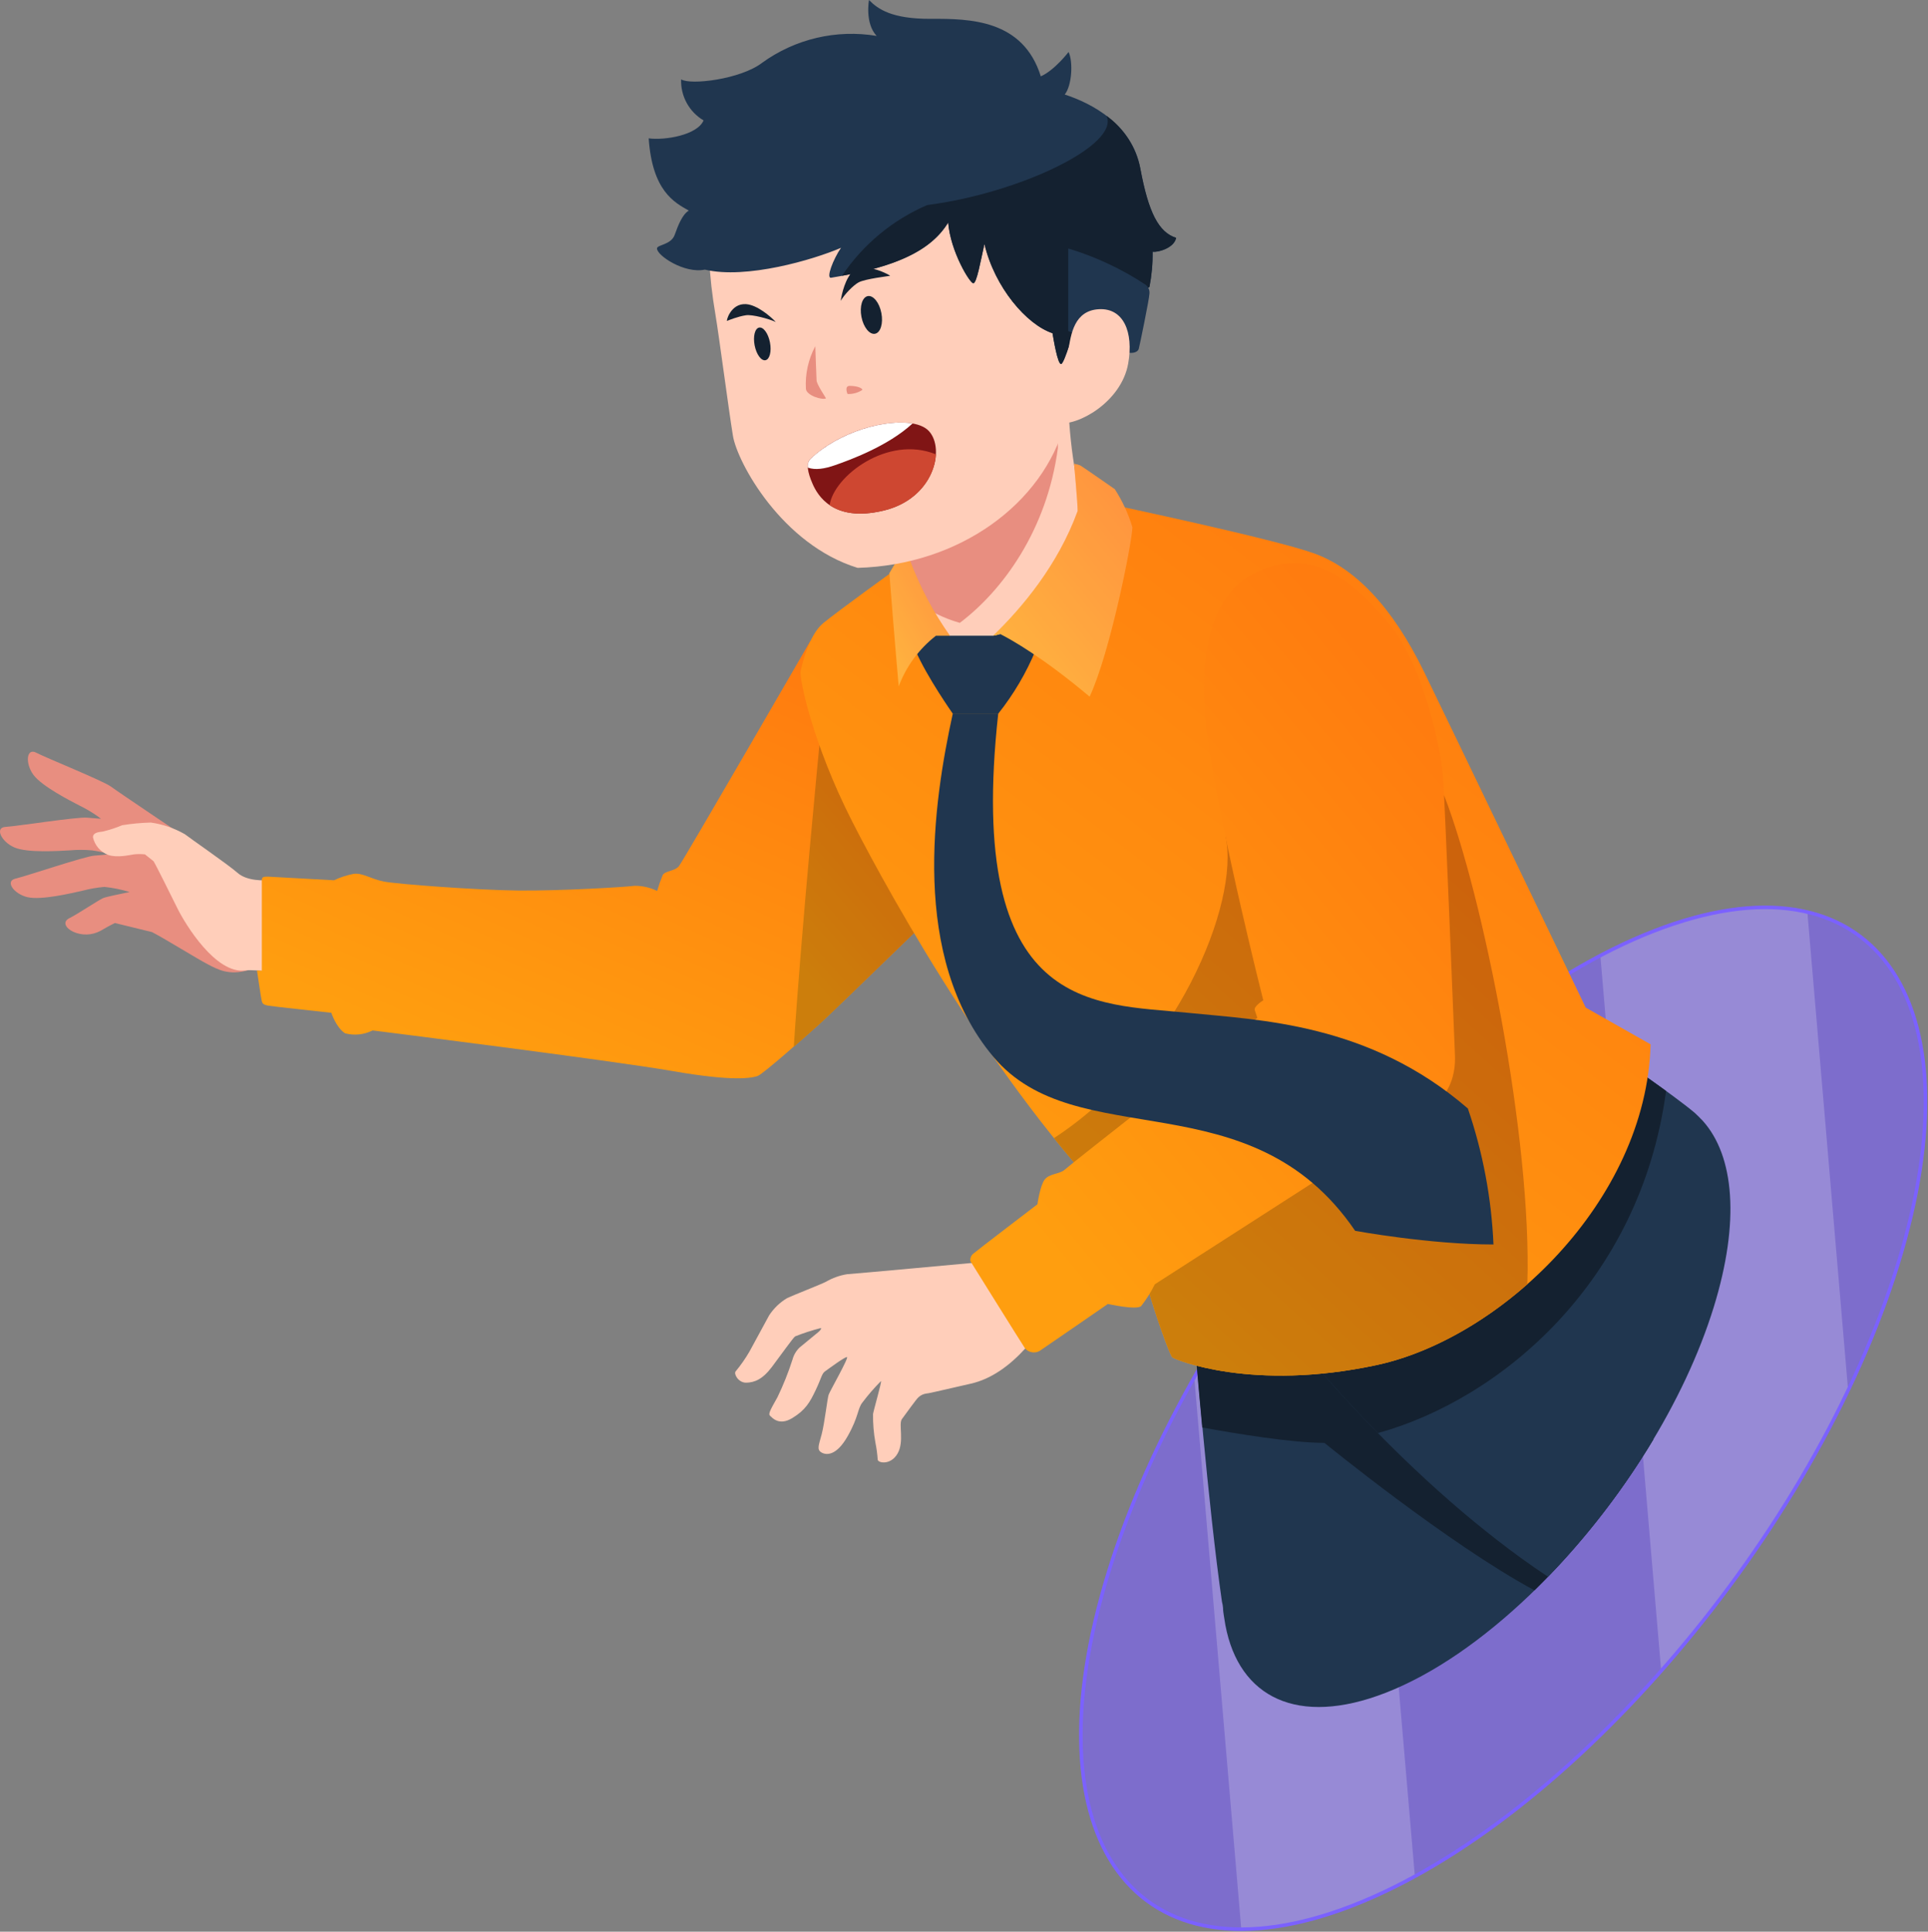 <svg width="544" height="545" viewBox="0 0 544 545" fill="none" xmlns="http://www.w3.org/2000/svg">
<rect x="0" y="0" width="544" height="545" fill="#808080" stroke="none"/>
<path opacity="0.6" d="M466.599 262.692C405.208 286.611 336.214 367.721 312.797 443.518C289.38 519.315 320.285 561.491 381.675 537.63C443.066 513.769 512.074 432.586 535.477 356.804C558.879 281.022 528.003 238.772 466.599 262.692Z" fill="#7B61FF"/>
<g style="mix-blend-mode:overlay" opacity="0.2">
<path d="M466.598 262.692C483.554 256.089 498.183 254.525 509.963 257.32L521.455 392.205C507.537 420.85 489.792 447.465 468.709 471.317L451.551 269.612C456.432 267.022 461.456 264.711 466.598 262.692ZM399.209 529.334L381.863 326.283C364.714 345.364 349.661 366.237 336.966 388.542L350.236 544.291C359.501 544.291 370.024 542.119 381.632 537.601C387.662 535.225 393.533 532.464 399.209 529.334Z" fill="white"/>
</g>
<path d="M466.599 262.692C405.208 286.611 336.214 367.721 312.797 443.518C289.38 519.315 320.285 561.491 381.675 537.63C443.066 513.769 512.074 432.586 535.477 356.804C558.879 281.022 528.003 238.772 466.599 262.692Z" stroke="#7B61FF" stroke-miterlimit="10"/>
<path d="M345.089 453.682C345.089 454.435 345.22 455.13 345.321 455.868C345.422 456.607 345.61 457.664 345.754 458.518C349.599 478.919 366.15 487.273 391.013 477.586C417.87 467.118 447.127 438.494 466.512 406.09L420.255 357.398L337.139 378.392C337.139 378.392 340.854 424.724 344.786 451.93C344.945 452.502 345.046 453.089 345.089 453.682Z" fill="#20364F"/>
<path d="M420.198 357.398L337.082 378.392C337.082 378.392 337.92 388.846 339.221 402.745C348.949 404.526 364.561 407.089 373.696 407.089C373.696 407.089 408.692 435.641 432.962 448.687C445.901 435.963 457.175 421.645 466.512 406.075L420.198 357.398Z" fill="#142130"/>
<path d="M483.54 368.807C491.013 344.598 489.322 326.094 480.446 316.22C479.593 315.322 478.798 314.54 478.162 313.961C471.99 308.763 455.844 297.788 455.844 297.788L365.5 378.392C365.5 378.392 397.301 418.687 436.792 444.864C457.506 423.493 475.257 395.593 483.54 368.807Z" fill="#20364F"/>
<path d="M470.097 307.793C463.36 302.899 455.844 297.788 455.844 297.788L365.5 378.392C365.5 378.392 374.462 389.743 388.787 404.324C423.58 394.71 462.898 361.495 470.097 307.793Z" fill="#142130"/>
<path d="M51.927 235.92C51.927 235.92 33.497 223.555 31.315 221.934C29.132 220.312 12.957 213.811 10.21 212.363C7.464 210.915 7.045 215.346 9.415 218.589C11.786 221.832 19.779 225.901 22.425 227.276C24.288 228.181 26.073 229.242 27.759 230.447L28.496 231.012C26.646 230.882 25.186 230.766 24.564 230.693C21.875 230.418 4.645 233.126 1.552 233.299C-1.542 233.473 0.352 237.484 4.052 239.091C7.753 240.698 16.686 240.076 19.707 239.916C21.77 239.731 23.845 239.731 25.908 239.916C26.935 240.018 29.45 240.539 31.416 240.973C29.146 241.19 27.325 241.364 26.602 241.408C23.899 241.596 7.377 247.199 4.356 247.894C1.335 248.589 3.893 252.238 7.796 253.136C11.699 254.033 20.416 251.948 23.364 251.282C25.368 250.754 27.414 250.401 29.479 250.225C31.885 250.479 34.262 250.964 36.576 251.673C33.859 252.223 29.884 253.049 29.103 253.382C27.889 253.888 21.789 257.971 19.62 259.028C17.452 260.085 18.594 261.924 20.647 262.88C21.861 263.434 23.187 263.7 24.52 263.658C25.854 263.615 27.16 263.264 28.337 262.634C30.794 261.186 32.413 260.418 32.413 260.418L42.907 262.981C46.839 265.037 55.686 270.539 58.591 272.045C61.497 273.551 64.576 275.288 70.011 273.724L77.339 259.709C77.339 259.709 51.002 236.369 51.927 235.92Z" fill="#E88E80"/>
<path d="M103.908 279.936C100.713 278.98 75.388 272.986 69.216 273.797C60.875 274.912 52.303 260.766 50.135 256.422C47.967 252.078 44.165 244.347 43.327 242.986L40.898 241.046C39.865 240.938 38.824 240.938 37.791 241.046C36.504 241.234 33.151 242.074 30.563 241.219C29.479 240.816 28.513 240.145 27.755 239.27C26.997 238.394 26.472 237.342 26.227 236.21C26.227 235.051 27.47 234.762 28.959 234.617C30.846 234.175 32.694 233.575 34.48 232.822C37.159 232.391 39.863 232.14 42.575 232.069C45.937 232.548 49.179 233.658 52.13 235.341C53.575 236.485 64.373 243.927 67.033 246.272C69.693 248.618 74.506 248.459 76.067 248.3L103.908 250.008V279.936Z" fill="#FFCEBA"/>
<path d="M73.87 248.357V273.869L72.511 273.797C72.511 273.797 73.697 281.89 73.87 282.484C74.043 283.078 74.231 283.483 75.778 283.744C77.325 284.004 93.485 285.742 93.485 285.742C93.485 285.742 94.83 289.897 97.359 291.533C99.963 292.225 102.73 291.936 105.136 290.723C105.136 290.723 172.656 299.193 189.871 302.204C207.087 305.216 212.277 304.144 213.852 303.536C215.428 302.928 227.816 291.953 231.675 288.449C235.535 284.945 278.539 243.16 278.539 243.16V180.901H228.611C228.611 180.901 192.762 242.928 191.563 244.376C190.363 245.824 187.588 245.693 186.98 246.91C186.38 248.367 185.859 249.855 185.419 251.369C183.432 250.393 181.244 249.897 179.03 249.921C176.385 250.283 158.07 251.369 146.275 251.253C134.48 251.137 112.06 249.443 108.331 248.719C104.601 247.995 102.303 246.186 99.773 246.548C97.859 246.914 95.999 247.522 94.237 248.357L75.561 247.329C74.477 247.358 73.87 247.315 73.87 248.357Z" fill="url(#paint0_linear_33186_284776)"/>
<path d="M231.199 210.264C231.199 210.264 226.154 261.736 223.971 295.356C227.093 292.634 230.129 289.941 231.705 288.493C235.564 285.003 278.568 243.203 278.568 243.203V210.264H231.199Z" fill="url(#paint1_linear_33186_284776)"/>
<path d="M231.199 210.264C231.199 210.264 226.154 261.736 223.971 295.356C227.093 292.634 230.129 289.941 231.705 288.493C235.564 285.003 278.568 243.203 278.568 243.203V210.264H231.199Z" fill="black" fill-opacity="0.2"/>
<path d="M253.112 160.355C253.112 160.355 236.373 172.43 232.283 175.804C228.192 179.178 226.255 187.633 225.893 189.443C225.532 191.253 229.146 209.583 240.464 231.794C251.782 254.004 283.829 311.297 319.735 345.815C321.658 359.323 329.854 382.243 330.808 382.967C331.762 383.691 353.459 392.625 388.397 385.139C423.334 377.654 464.517 339.053 465.731 294.646L447.417 284.28C447.417 284.28 411.033 208.512 401.883 189.689C392.733 170.867 382.123 160.239 370.805 156.142C359.487 152.044 313.708 142.387 313.708 142.387L253.112 160.355Z" fill="url(#paint2_linear_33186_284776)"/>
<path d="M345.798 235.978C349.932 254.801 331.675 298.787 297.388 321.099C304.305 329.805 311.769 338.06 319.736 345.815C321.658 359.323 329.854 382.243 330.808 382.967C331.762 383.691 353.459 392.625 388.397 385.139C402.577 382.113 417.798 373.932 430.952 362.335C432.297 321.418 418.348 252.296 407.478 224.438L345.798 235.978Z" fill="url(#paint3_linear_33186_284776)"/>
<path d="M345.798 235.978C349.932 254.801 331.675 298.787 297.388 321.099C304.305 329.805 311.769 338.06 319.736 345.815C321.658 359.323 329.854 382.243 330.808 382.967C331.762 383.691 353.459 392.625 388.397 385.139C402.577 382.113 417.798 373.932 430.952 362.335C432.297 321.418 418.348 252.296 407.478 224.438L345.798 235.978Z" fill="black" fill-opacity="0.2"/>
<path d="M274.564 356.297C274.564 356.297 240.956 359.396 239.033 359.497C236.93 359.833 234.906 360.555 233.063 361.625C232.023 362.219 223.668 365.477 222.121 366.23C220.058 367.446 218.306 369.127 217.004 371.138C216.079 372.832 212.667 379.145 211.496 381.273C210.348 383.264 209.033 385.153 207.565 386.92C206.972 387.572 208.302 390.163 210.586 390.105C212.87 390.047 215.139 389.208 217.813 385.646C220.487 382.084 223.754 377.48 224.347 377.045C226.704 376.11 229.118 375.327 231.574 374.7C231.849 374.7 231.574 375.293 230.866 375.858C230.158 376.423 226.356 379.579 225.59 380.202C224.64 381.128 223.956 382.293 223.61 383.575C222.443 387.218 221.023 390.774 219.36 394.217C217.51 397.518 216.7 398.894 217.235 399.386C217.77 399.879 219.721 402.412 223.523 400.11C227.325 397.808 228.539 395.578 230.143 392.219C231.748 388.86 231.849 387.586 232.76 386.934C233.67 386.283 238.354 382.808 238.975 382.88C239.597 382.953 234.191 392.422 233.815 393.479C233.439 394.536 232.673 401.5 231.849 404.628C231.025 407.755 230.404 408.971 231.762 409.782C233.121 410.593 235.983 410.825 239.163 405.221C242.343 399.618 241.924 397.432 243.37 395.651C244.967 393.537 246.706 391.534 248.574 389.656C248.877 389.656 246.492 397.866 246.333 398.966C246.299 401.655 246.522 404.341 246.998 406.988C247.323 408.573 247.54 410.179 247.648 411.795C247.648 412.75 251.291 413.518 253.257 410.101C255.223 406.684 253.459 401.746 254.486 400.371C255.512 398.995 258.562 394.71 259.155 394.217C259.779 393.64 260.567 393.271 261.41 393.16C262.118 393.16 267.943 391.712 273.87 390.395C279.796 389.077 285 385.182 289.308 380.433C294.642 377.248 296.839 376.09 300.597 372.427L285.405 349.188L274.564 356.297Z" fill="#FFCEBA"/>
<path d="M353.546 161.933C342.892 167.363 337.052 182.928 340.897 209.467C344.743 236.007 356.437 282.223 356.437 282.223C356.437 282.223 353.676 283.917 354.037 285.003L354.76 287.175C354.76 287.175 301.638 328.802 300.423 330.004C299.209 331.205 296.087 331.09 294.772 332.784C293.456 334.478 292.719 339.777 292.719 339.777C292.719 339.777 275.489 352.924 274.535 353.778C274.253 354.03 274.039 354.349 273.913 354.706C273.787 355.063 273.752 355.446 273.812 355.819C273.812 355.819 288.628 379.594 289.221 380.433C289.72 381.005 290.399 381.388 291.146 381.52C291.893 381.652 292.662 381.524 293.326 381.157C294.772 380.202 312.595 367.895 312.595 367.895C312.595 367.895 320.66 369.705 321.99 368.488C323.487 366.577 324.78 364.515 325.85 362.335C325.85 362.335 399.686 314.917 404.384 311.789C409.082 308.662 410.773 302.972 410.527 297.672C410.282 292.373 407.752 226.958 407.159 219.24C406.567 211.523 401.739 187.749 391.736 175.804C381.733 163.859 369.967 153.564 353.546 161.933Z" fill="url(#paint4_linear_33186_284776)"/>
<path d="M301.421 112.459C301.643 125.173 303.673 137.79 307.449 149.93C307.449 149.93 297.923 182.985 272.757 192.643C265.891 187.097 258.475 171.764 257.478 167.783C256.133 159.819 251.436 112.459 251.436 112.459H301.421Z" fill="#FFCEBA"/>
<path d="M268.03 179.366H280.259L285.318 178.135L292.242 183.391C289.568 189.845 286.006 195.893 281.661 201.359H268.839C268.839 201.359 261.525 190.992 258.316 183.521V178.367H265.225L268.03 179.366Z" fill="#20364F"/>
<path d="M298.487 126.431V112.459H251.436C251.436 112.459 256.133 159.819 257.478 167.783C257.579 168.174 257.752 168.68 257.955 169.231C261.781 172.214 266.151 174.422 270.82 175.732C282.875 166.639 295.422 149.568 298.487 126.431Z" fill="#E88E80"/>
<path d="M280.259 179.322C280.921 179.278 281.571 179.121 282.181 178.859C285.578 180.582 294.309 185.519 307.449 196.552C313.231 184.158 319.345 153.391 319.519 148.772C318.376 144.969 316.702 141.347 314.546 138.014C314.546 138.014 305.338 131.586 304.789 131.311C304.23 131.091 303.648 130.935 303.054 130.847C303.054 130.847 304.066 141.895 304.066 144.153C298.487 159.544 288.209 171.634 280.259 179.322Z" fill="url(#paint5_linear_33186_284776)"/>
<path d="M280.259 179.322C280.921 179.278 281.571 179.121 282.181 178.859C285.578 180.582 294.309 185.519 307.449 196.552C313.231 184.158 319.345 153.391 319.519 148.772C318.376 144.969 316.702 141.347 314.546 138.014C314.546 138.014 305.338 131.586 304.789 131.311C304.23 131.091 303.648 130.935 303.054 130.847C303.054 130.847 304.066 141.895 304.066 144.153C298.487 159.544 288.209 171.634 280.259 179.322Z" fill="white" fill-opacity="0.2"/>
<path d="M268.03 179.366H264.069C259.318 183.065 255.686 188.012 253.575 193.656C252.491 181.451 250.944 161.991 250.944 161.716C252.554 158.916 254.305 156.2 256.191 153.579L256.827 158.285C259.653 165.759 263.418 172.843 268.03 179.366Z" fill="url(#paint6_linear_33186_284776)"/>
<path d="M268.03 179.366H264.069C259.318 183.065 255.686 188.012 253.575 193.656C252.491 181.451 250.944 161.991 250.944 161.716C252.554 158.916 254.305 156.2 256.191 153.579L256.827 158.285C259.653 165.759 263.418 172.843 268.03 179.366Z" fill="white" fill-opacity="0.2"/>
<path d="M201.886 88.881C202.869 94.673 205.558 115.334 206.801 122.935C208.044 130.537 220.649 153.645 241.984 160.218C270.707 159.422 294.326 142.134 300.527 119.301C310.964 113.958 322.21 88.244 312.005 59.185C301.799 30.126 277.226 13.866 242.028 22.163C211.007 29.431 194.196 43.678 201.886 88.881Z" fill="#FFCEBA"/>
<path d="M300.423 26.67C307.925 29.102 319.446 35.024 321.744 47.505C324.043 59.986 326.919 65.546 331.863 67.124C331.314 70.02 326.674 71.279 325.228 71.033C325.272 74.371 324.972 77.704 324.332 80.98L303.257 92.288C303.257 92.288 300.366 102.597 299.412 102.713C298.457 102.829 297.287 95.778 296.983 94.026C289.756 91.637 280.663 81.139 277.772 68.832C276.688 73.654 275.604 79.938 274.636 79.938C273.667 79.938 268.218 71.033 267.538 62.795C261.987 71.974 249.86 75.826 234.523 78.359C232.962 78.606 235.13 73.06 237.298 69.918C229.464 73.292 210.557 78.852 198.877 76.072C193.095 77.274 185.361 72.09 185.376 70.107C185.376 69.021 189.351 69.136 190.377 66.241C191.404 63.345 192.603 60.449 194.352 59.421C190.32 57.133 184.06 53.948 183.034 39.035C187.602 39.643 196.766 38.123 198.515 33.967C196.516 32.787 194.872 31.088 193.758 29.049C192.644 27.01 192.1 24.707 192.184 22.384C194.772 24.078 208.923 22.384 215.009 17.737C219.63 14.386 224.869 11.989 230.422 10.684C235.976 9.38 241.733 9.193 247.359 10.135C243.977 6.573 245.191 0 245.191 0C247.72 2.592 251.696 5.372 262.652 5.314C273.609 5.256 288.671 5.487 293.673 21.544C297.59 19.793 301.507 14.667 301.507 14.667C302.823 17.404 302.461 24.165 300.423 26.67Z" fill="#20364F"/>
<path d="M321.745 47.505C320.568 41.526 317.155 36.222 312.204 32.679C316.021 40.932 287.631 54.498 261.612 57.858C251.852 62.056 243.506 68.983 237.573 77.809C251.45 75.305 262.349 71.323 267.524 62.766C268.203 71.004 273.667 79.909 274.621 79.909C275.575 79.909 276.674 73.625 277.758 68.803C280.649 81.111 289.684 91.608 296.969 93.997C297.272 95.778 298.414 102.829 299.397 102.684C300.38 102.539 303.242 92.259 303.242 92.259L324.318 80.951C324.958 77.675 325.258 74.342 325.214 71.004C326.659 71.25 331.3 69.991 331.849 67.095C326.949 65.546 324.058 60 321.745 47.505Z" fill="#142130"/>
<path d="M228.669 129.472C227.383 130.688 227.86 133.28 229.276 136.508C230.693 139.737 235.058 147.44 249.267 144.066C263.477 140.693 266.787 126.692 262.089 121.61C257.391 116.528 238.903 119.698 228.669 129.472Z" fill="#801515"/>
<path d="M264.069 128.183C250.438 122.652 235.26 134.38 234.089 142.503C237.11 144.559 241.823 145.833 249.267 144.066C259.183 141.721 263.78 134.25 264.069 128.183Z" fill="#CE4731"/>
<path d="M228.669 129.472C228.368 129.799 228.146 130.191 228.02 130.618C227.895 131.045 227.87 131.495 227.946 131.933C230.042 132.686 232.658 132.281 235.665 131.224C239.524 129.877 250.539 125.91 257.478 119.481C249.961 118.135 236.749 121.783 228.669 129.472Z" fill="white"/>
<path d="M230.042 97.676C230.042 97.676 230.331 106.161 230.403 107.334C230.476 108.506 232.919 112.039 233.063 112.387C232.066 112.951 227.614 111.619 227.397 109.752C227.145 105.559 228.061 101.378 230.042 97.676Z" fill="#E88E80"/>
<path d="M239.134 111.156C239.134 111.156 238.151 108.897 239.727 108.868C242.401 108.868 243.615 109.795 243.24 110.056C242.019 110.842 240.584 111.227 239.134 111.156Z" fill="#E88E80"/>
<path d="M301.421 70.109C309.166 72.441 316.529 75.894 323.277 80.359C323.668 80.67 323.969 81.079 324.149 81.545C324.33 82.01 324.383 82.516 324.303 83.009C324.303 84.167 321.542 97.676 321.297 98.472C321.051 99.269 319.735 99.848 318.102 99.428C316.469 99.008 301.421 93.405 301.421 93.405V70.109Z" fill="#20364F"/>
<path d="M301.421 99.182C302.129 94.114 303.184 87.599 310.094 87.237C317.003 86.875 319.894 93.695 318.333 102.541C316.411 113.516 303.878 120.364 298.544 119.337L301.421 99.182Z" fill="#FFCEBA"/>
<path d="M414.17 312.745C386.228 288.623 355.454 287.812 334.913 285.727C308.894 283.063 272.337 286.06 281.661 201.316H268.839C263.361 226.364 256.697 270.018 280.259 298.136C303.82 326.254 352.736 303.826 382.369 347.262C382.369 347.262 403.329 351.114 421.397 351.114C420.834 338.044 418.4 325.122 414.17 312.745Z" fill="#20364F"/>
<ellipse cx="245.873" cy="88.855" rx="2.863" ry="5.409" transform="rotate(-10.956 245.873 88.855)" fill="#142130"/>
<path d="M242.291 79.656C240.794 80.443 238.235 83.079 237.224 84.878C237.482 82.917 238.561 78.278 240.859 76.377C244.044 73.745 251.444 77.757 251.125 77.823C250.727 77.906 244.164 78.671 242.291 79.656Z" fill="#142130"/>
<path d="M210.501 88.944C212.269 88.689 216.91 89.929 218.892 90.844C217.453 89.322 213.645 86.013 210.501 85.811C206.144 85.531 204.843 90.675 205.156 90.534C205.547 90.357 208.29 89.263 210.501 88.944Z" fill="#142130"/>
<ellipse cx="215.088" cy="97.025" rx="2.202" ry="4.692" transform="rotate(-10.956 215.088 97.025)" fill="#142130"/>
<defs>
<linearGradient id="paint0_linear_33186_284776" x1="114.15" y1="292.156" x2="171.024" y2="163.88" gradientUnits="userSpaceOnUse">
<stop stop-color="#FF9E0F"/>
<stop offset="1" stop-color="#FF7C0F"/>
</linearGradient>
<linearGradient id="paint1_linear_33186_284776" x1="235.005" y1="287.026" x2="287.416" y2="241.624" gradientUnits="userSpaceOnUse">
<stop stop-color="#FF9E0F"/>
<stop offset="1" stop-color="#FF7C0F"/>
</linearGradient>
<linearGradient id="paint2_linear_33186_284776" x1="274.346" y1="364.055" x2="421.61" y2="169.972" gradientUnits="userSpaceOnUse">
<stop stop-color="#FF9E0F"/>
<stop offset="1" stop-color="#FF7C0F"/>
</linearGradient>
<linearGradient id="paint3_linear_33186_284776" x1="324.4" y1="372.087" x2="425.768" y2="260.327" gradientUnits="userSpaceOnUse">
<stop stop-color="#FF9E0F"/>
<stop offset="1" stop-color="#FF7C0F"/>
</linearGradient>
<linearGradient id="paint4_linear_33186_284776" x1="301.425" y1="359.771" x2="437.602" y2="246.849" gradientUnits="userSpaceOnUse">
<stop stop-color="#FF9E0F"/>
<stop offset="1" stop-color="#FF7C0F"/>
</linearGradient>
<linearGradient id="paint5_linear_33186_284776" x1="288.193" y1="190.12" x2="328.156" y2="157.881" gradientUnits="userSpaceOnUse">
<stop stop-color="#FF9E0F"/>
<stop offset="1" stop-color="#FF7C0F"/>
</linearGradient>
<linearGradient id="paint6_linear_33186_284776" x1="254.397" y1="189.733" x2="275.962" y2="177.32" gradientUnits="userSpaceOnUse">
<stop stop-color="#FF9E0F"/>
<stop offset="1" stop-color="#FF7C0F"/>
</linearGradient>
</defs>
</svg>
